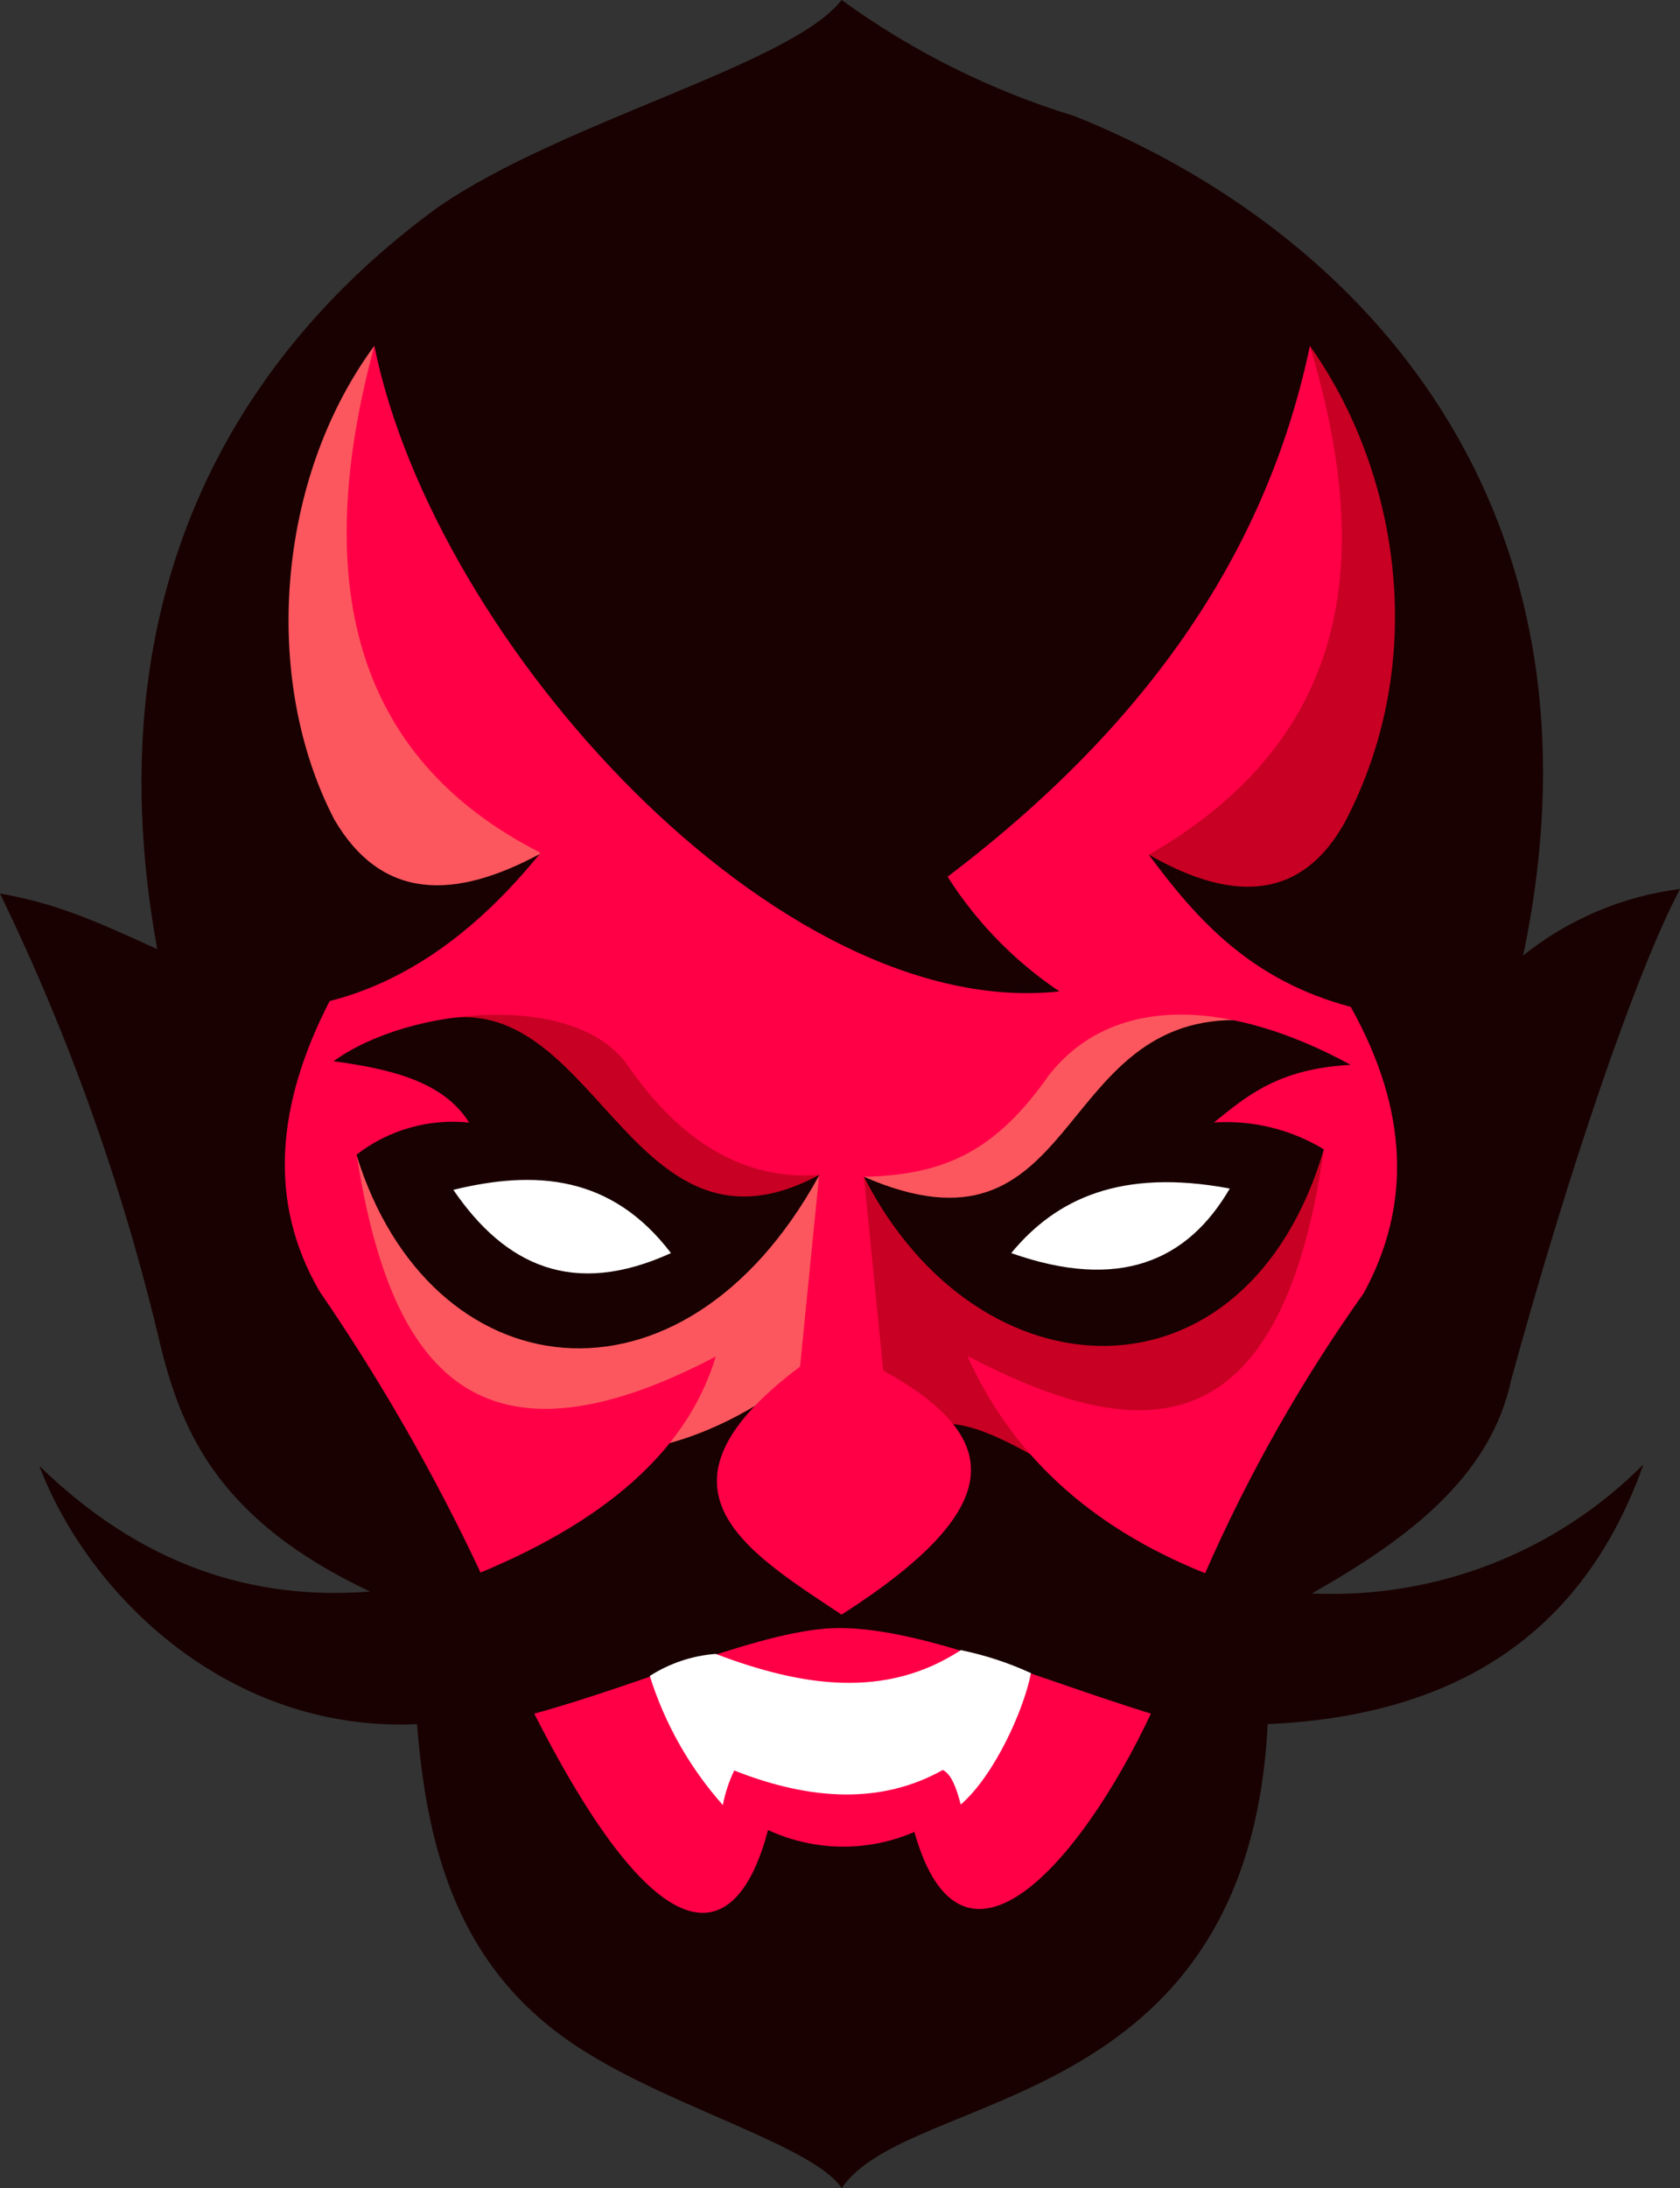 <svg version="1.1" id="图层_1" x="0px" y="0px" width="130.15px" height="169.469px" viewBox="0 0 130.15 169.469" enable-background="new 0 0 130.15 169.469" xml:space="preserve" xmlns="http://www.w3.org/2000/svg" xmlns:xlink="http://www.w3.org/1999/xlink" xmlns:xml="http://www.w3.org/XML/1998/namespace">
  <rect x="0" y="0" width="130.15" height="169.469" fill="#333333" stroke="none"/>
  <title>033</title>
  <path fill="#190101" d="M65.2,0C61.34,5,43.66,9.36,34,16C20.64,25.69,6.71,43.51,12.18,73.51c-5-2.3-7.95-3.56-12.181-4.31
	c5.449,11.235,9.635,23.041,12.48,35.2c1.63,6.46,4.45,13.341,16.189,18.86c-9.069,0.709-17.68-2-25.62-9.73
	c3.79,10,14.681,20.67,29.261,20c0.8,10.291,3.5,19.68,13.439,25.62c6.91,4.229,17.36,7.149,19.46,10.319
	c5.2-7.719,31.48-5.569,33-35.939c14.12-0.63,24.34-6.63,29.11-20.119c-6.768,6.811-16.099,10.443-25.69,10
	c7.42-4.211,13.84-9,15.45-16.561c4.38-16,9.63-31.47,13.07-38c-4.447,0.566-8.651,2.348-12.15,5.15c7.271-34.63-12.35-56-34.729-65
	C76.789,7.024,70.682,3.982,65.2,0z" class="color c1"/>
  <path fill="#FC575E" d="M95.67,79C81.53,79,83.61,98.39,66.93,91.14C78.38,80.94,88.51,75.08,95.67,79z M27.62,89.45
	c5.64,18.291,25.21,21,35.84,1.58l-0.64,14.78C45.54,120.07,27.18,110.34,27.62,89.45z M29,26.78c-7.62,10.35-8.74,25.87-3.09,36.71
	c3.66,6.229,9.24,6.26,16,2.6C28.73,55.74,27,41.85,29,26.78z" class="color c2"/>
  <path fill="#C80023" d="M66.93,91.14l0.35,14.68l5.12,4.601c2.24-0.69,6,1.209,10.399,4c11.721-2,19.91-8.471,19.78-25.471
	C96.61,109.379,75.79,108.549,66.93,91.14z M89,66.19c6.953,4,12.01,3.173,15.17-2.48c6.761-12.85,4-27.53-2.7-36.93
	C104.53,43.45,101.68,57.22,89,66.19z M63.46,91c-14.17,7.59-17-13.271-28.34-12.181C41.27,74.74,53.56,80.44,63.46,91z" class="color c3"/>
  <path fill="#FF0047" d="M41.39,132.719c8.51-2.329,18.069-6.67,23.659-6.629c6.29,0,14.87,3.75,24.11,6.629
	c-5.35,11.391-14.65,22.23-18.32,9.16c-3.628,1.57-7.754,1.516-11.34-0.149C57.13,150.741,51.36,152.34,41.39,132.719z M73.41,67.9
	c16.76-12.71,25-26.52,28.07-41.11c4.79,16,3.6,30.14-12.48,39.41c3.71,5,7.88,9.72,15.641,11.78c4.51,8.06,4.689,15.431,1,22.181
	c-4.824,6.787-8.939,14.051-12.28,21.68c-9.11-3.65-15.07-9.371-18.42-16.83c13,6.779,24.229,7.85,27.62-16
	c-2.558-1.547-5.527-2.273-8.511-2.08c2.551-2.06,5-4.17,10.591-4.46c-9.16-5-18.32-5.64-23.37,0.79C77.23,89,73.39,91,66.93,91.14
	l1.489,15c9.5,5.25,9.601,10.69-3.22,18.909c-7.54-5-15.67-9.859-3.22-19.209L63.46,91c-5.779,0.42-10.71-2.521-14.85-8.51
	c-4-5.74-16.93-4.55-22.771-0.3c4.431,0.6,8.521,1.57,10.5,4.75c-3.113-0.324-6.233,0.564-8.71,2.48
	c2.46,15.779,8.71,25.68,27.82,15.64c-2,6.69-7.73,12.37-18.22,16.729c-3.564-7.588-7.738-14.875-12.48-21.789
	c-4-6.881-3.359-14.42,0.79-22.47c5.8-1.47,11.26-5.2,16.34-11.48C27.19,58.59,24.13,44.83,29,26.78
	c4.65,23.07,31.391,52.38,53.07,50C78.6,74.451,75.652,71.427,73.41,67.9z" class="color c4"/>
  <path fill="#FFFFFF" d="M51.98,97.049C44.39,100.51,39.12,98,35.12,92.15C41.469,90.6,47.37,91,51.98,97.049z M78.34,97.049
	c8.37,2.951,13.66,0.621,16.931-5C86.83,90.469,81.8,92.85,78.34,97.049z M55.44,128.09c-1.815,0.139-3.568,0.727-5.101,1.709
	c1.16,3.695,3.09,7.104,5.66,10c0.176-0.928,0.473-1.828,0.88-2.68c5.99,2.371,11.46,2.6,16.16-0.039
	c0.62,0.299,1.03,1.27,1.391,2.68c2.64-2.291,4.899-7.381,5.439-10.18c-1.736-0.801-3.558-1.397-5.43-1.781
	C68.59,131.62,62.11,130.62,55.44,128.09z" class="color c5"/>
</svg>